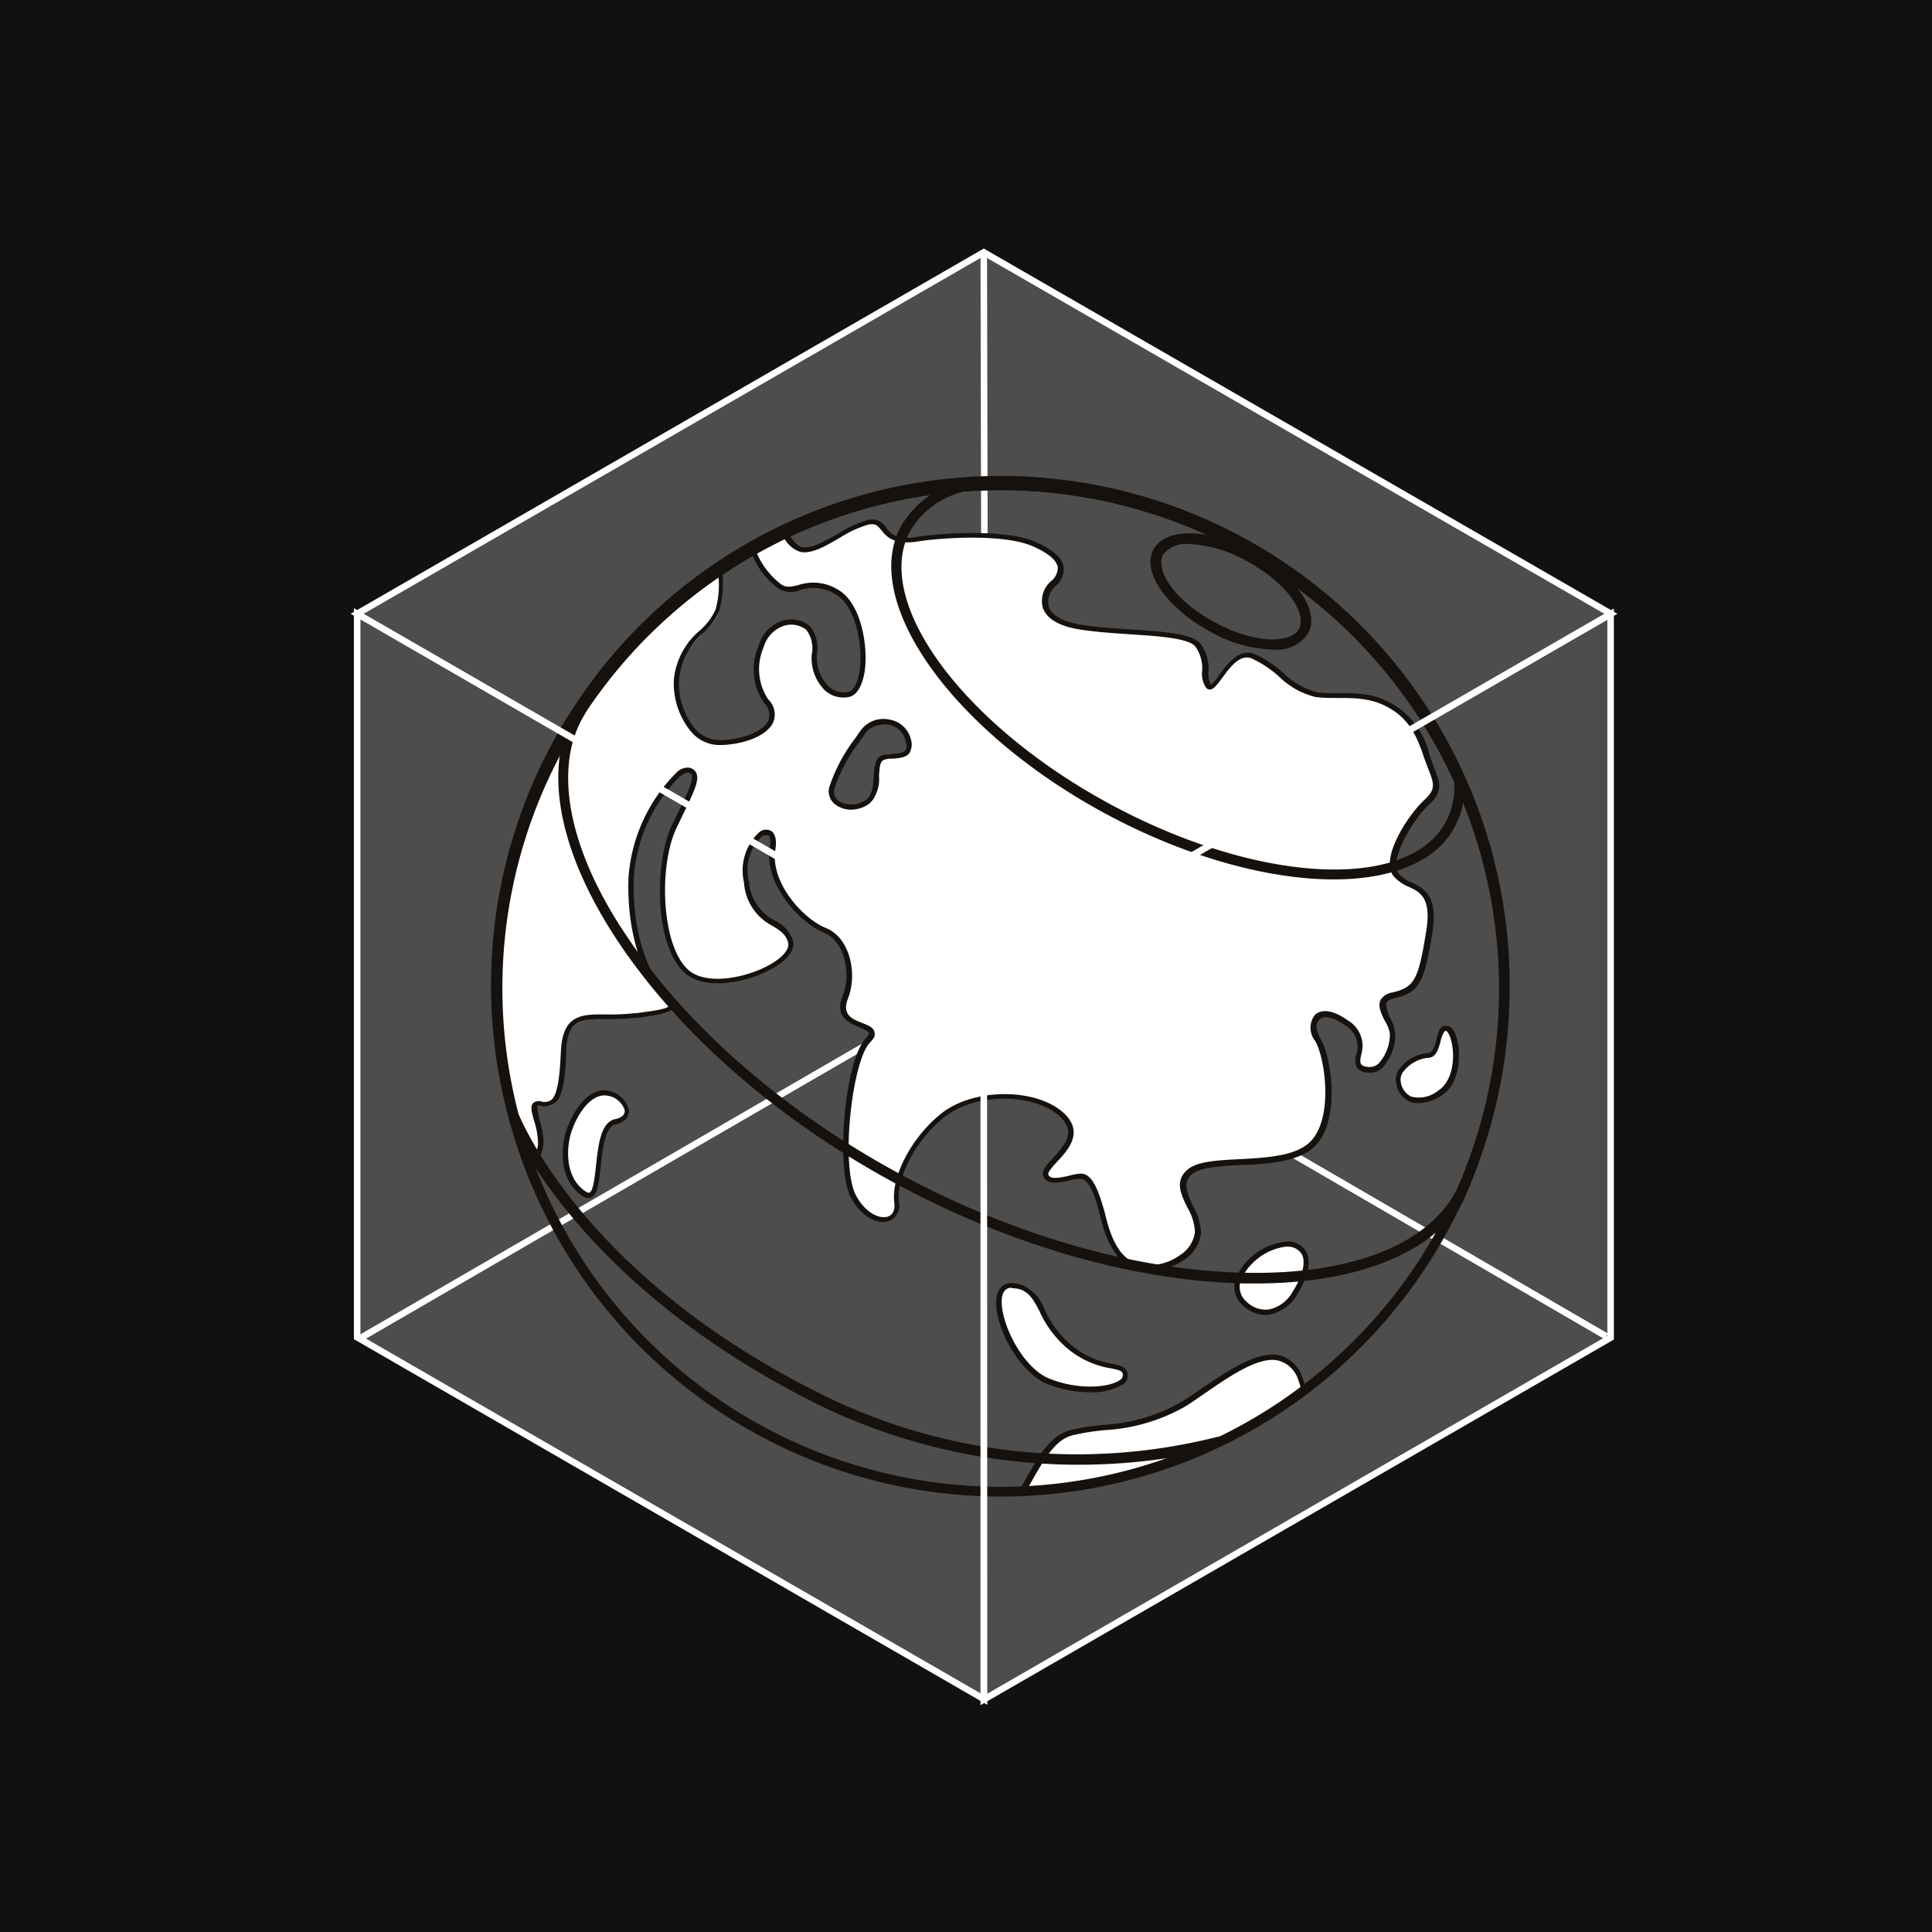 <svg xmlns="http://www.w3.org/2000/svg" viewBox="0 0 147.94 147.94"><g id="Ebene_2" data-name="Ebene 2"><g id="Ebene_2-2" data-name="Ebene 2"><rect width="147.94" height="147.94" style="fill:#111"/><g id="REGION"><polygon points="75.33 19.32 123.31 47.03 123.31 102.43 75.33 130.14 27.35 102.43 27.35 47.03 75.33 19.32" style="fill:#fff;opacity:0.25"/><path d="M27.45,102.55l48-27.82m0,0-.12-55.41m.15,55.41L123,102.33" style="fill:none;stroke:#fff;stroke-miterlimit:10;stroke-width:0.5px"/><path d="M107,67.08c-1-1.2,1.06-4.4,2.32-5.56s.64-1.69,0-3.59-1.37-3.17-3.16-4-3.59-.42-5.28-.63S97.69,51,96,50.33s-2.85,2.85-3.38,2.32.11-2.11-.84-3.18-5.7-.83-9-1.36-3.06-2.32-2.11-3.27,1-2-1.41-3.06-7.39-.65-8.94-.41c-3.06.49-2.21-1.6-3.8-1.28s-3.8,2.43-5.17,2.11c-.49-.11-.86-.66-1.19-1.23-.83.4-1.63.82-2.42,1.27a6,6,0,0,0,1.81,2.6c1.27,1.16,2.11-.74,4.54.58s2.64,7.55,1,7.87-2.74-1.48-2.64-3.07-.31-2.64-2.21-2.42-3.07,4.11-1.48,6S57.46,57,55.14,57s-3.43-3-3.28-4.82c.26-3,2.54-3.63,3.17-5.31a8.09,8.09,0,0,0,.21-3.06A38.55,38.55,0,0,0,40.68,89.45a3.05,3.05,0,0,0,.84-1.74c0-1.64-1.16-3.28,0-3.06s1.58-.43,1.74-4,2.38-2.32,5.5-2.74,3.33-.43,1.88-2.09-2.35-5-2.2-8.56c.17-4,3.32-8.36,4.38-8.15s.24,1.56-1.07,4.3c-1.44,3-1.27,9.4,1,11.2s8.36-.61,7.83-2.4-2.85-1.06-3.38-4.58,2.43-5.14,2-2.5,2.21,5.49,4,6.23,2.23,3.38,1.56,5.1c-1,2.69,3.19,1.76,1.71,3.35s-2.32,9.82-1.05,12,3.48,2.11,3.25.31,1.18-4.75,3.5-6.63,7.08-2,9.19,0-1.69,3.78-1.27,4.63,2.33-.21,3,.1,1,1.59,1.37,2.85S85.39,96.51,87,97c2.07.64,4.63-.87,4.74-2.55s-2.11-3.38-.64-4.65,6.55-.21,9-1.8,1.69-7,.84-8.34,0-2.85,2.22-1.26-.33,3.34,1.58,3.59c1.28.16,1.91-1.69,1.91-2.75s-1.69-2.53.1-3,2.11-1,2.75-4.85S107.93,68.28,107,67.08Zm-39.12-9c-1.11.17-.17,2.55-1.28,3.4s-3.24.36-2.72-1.19a14.25,14.25,0,0,1,2.3-4.08,2,2,0,0,1,3.48.51C70,58.15,69,57.9,67.86,58.07Z" style="fill:#fff"/><path d="M88,97.26a3.6,3.6,0,0,1-1.09-.16c-1.81-.55-2.4-2.93-2.69-4.07-.14-.59-.59-2.38-1.26-2.72a2.34,2.34,0,0,0-1.1.09c-.76.17-1.63.35-1.95-.28-.21-.43.2-.88.72-1.44,1-1.11,1.72-2,.59-3.13-2-1.9-6.56-1.89-8.92,0S68.63,90.4,68.83,92a1.26,1.26,0,0,1-.78,1.5c-.78.27-2-.23-2.85-1.7-1.26-2.19-.52-10.57,1.08-12.27.26-.28.27-.41.26-.46s-.38-.27-.68-.39c-.79-.31-2-.78-1.33-2.43s.17-4.18-1.45-4.84c-1.93-.8-4.56-3.77-4.13-6.45.1-.63,0-1-.16-1s-.35,0-.44.08a3.55,3.55,0,0,0-1,3.46,3.66,3.66,0,0,0,2,3A2.58,2.58,0,0,1,60.71,72c.18.6-.22,1.27-1.13,1.89-1.76,1.21-5.28,2.06-7,.73-2.49-1.93-2.51-8.55-1.12-11.45l.44-.9c.72-1.48,1.25-2.56,1.06-2.94,0-.05-.08-.13-.29-.17,0,0-.22,0-.59.28a12.07,12.07,0,0,0-3.54,7.68c-.15,3.46.7,6.76,2.15,8.41.71.82,1,1.24.89,1.61s-.88.55-2.78.8l-.11,0a16.56,16.56,0,0,1-2.26.1c-1.91,0-3,0-3.07,2.45s-.35,3.59-.89,4a1.32,1.32,0,0,1-1.09.18c-.17,0-.23,0-.25,0s.06.59.16,1a6.78,6.78,0,0,1,.33,1.9,3.17,3.17,0,0,1-.89,1.87l-.22.25-.12-.31A38.76,38.76,0,0,1,55,43.51l.29-.2,0,.35a7.89,7.89,0,0,1-.22,3.14,5.13,5.13,0,0,1-1.28,1.73A5.25,5.25,0,0,0,52,52.06a5.4,5.4,0,0,0,1.23,3.75,2.47,2.47,0,0,0,1.85.86c1.5,0,3.31-.56,3.75-1.49a1.24,1.24,0,0,0-.32-1.35,4.51,4.51,0,0,1-.4-4.43,2.75,2.75,0,0,1,2-1.92,2.24,2.24,0,0,1,1.89.45,2.66,2.66,0,0,1,.55,2.2,3.12,3.12,0,0,0,.91,2.43,1.7,1.7,0,0,0,1.49.42c.4-.08.72-.66.86-1.55.3-1.9-.27-5.08-1.86-5.94a3.23,3.23,0,0,0-2.7-.3,1.76,1.76,0,0,1-1.88-.31,6,6,0,0,1-1.88-2.7l0-.15.14-.08c.86-.49,1.65-.9,2.43-1.27l.17-.08.09.16c.31.53.66,1,1.06,1.13.71.17,1.76-.45,2.77-1a8.48,8.48,0,0,1,2.32-1.07,1.22,1.22,0,0,1,1.38.58c.36.45.78,1,2.43.7,1.19-.19,6.54-.71,9.06.42,1.28.58,2,1.19,2.1,1.87a1.74,1.74,0,0,1-.64,1.52,1.6,1.6,0,0,0-.5,1.53c.16.48.72,1.11,2.5,1.4,1.16.19,2.51.28,3.81.36,2.48.17,4.62.31,5.29,1.06a3.24,3.24,0,0,1,.64,2.18,1.64,1.64,0,0,0,.19,1,3.55,3.55,0,0,0,.61-.73c.65-.88,1.53-2.08,2.7-1.64a8.42,8.42,0,0,1,2.21,1.45,5.87,5.87,0,0,0,2.6,1.49c1.66.21,3.49-.22,5.34.66a6.06,6.06,0,0,1,3.27,4.13c.13.37.25.69.36,1,.46,1.16.71,1.8-.41,2.82s-3.13,4.24-2.3,5.28a2.75,2.75,0,0,0,1,.69c1,.48,2,1,1.57,3.84-.62,3.72-.93,4.56-2.89,5-.34.08-.56.2-.63.36s.08.73.29,1.17a3.15,3.15,0,0,1,.39,1.23,3.74,3.74,0,0,1-1,2.58,1.32,1.32,0,0,1-1.12.36,1.11,1.11,0,0,1-.81-.37,1.29,1.29,0,0,1-.06-1,1.87,1.87,0,0,0-.81-2.22c-.9-.64-1.65-.82-2-.48s-.27.9.08,1.48c.86,1.38,1.69,6.92-.9,8.61-1.32.86-3.39,1-5.21,1.06-1.59.09-3.1.16-3.75.72s-.44,1.32.09,2.41a4.48,4.48,0,0,1,.62,2.1,2.89,2.89,0,0,1-1.37,2.08A4.5,4.5,0,0,1,88,97.26Zm-5.28-7.39a.93.93,0,0,1,.42.08c.58.29,1,1.21,1.48,3,.26,1.07.82,3.3,2.41,3.79a3.92,3.92,0,0,0,3.28-.6,2.48,2.48,0,0,0,1.19-1.78,4,4,0,0,0-.58-1.9c-.48-1-1-2,0-2.89.75-.64,2.25-.72,4-.81s3.78-.19,5-1c2.35-1.53,1.56-6.8.78-8.06a1.61,1.61,0,0,1,0-2c.25-.23,1-.65,2.53.45a2.26,2.26,0,0,1,1,2.62c-.06.31-.11.58,0,.72s.25.18.53.21a1,1,0,0,0,.8-.26,3.37,3.37,0,0,0,.87-2.28A2.82,2.82,0,0,0,106,78.1c-.25-.53-.5-1.08-.29-1.52a1.23,1.23,0,0,1,.9-.58c1.68-.4,2-.92,2.6-4.7.42-2.52-.45-3-1.36-3.4a3.22,3.22,0,0,1-1.14-.81c-1.09-1.38,1.18-4.76,2.35-5.83.91-.83.75-1.25.31-2.38-.11-.29-.24-.61-.37-1-.61-1.84-1.31-3.07-3.06-3.89s-3.5-.4-5.22-.62a6.07,6.07,0,0,1-2.8-1.58,8.26,8.26,0,0,0-2.1-1.38c-.88-.33-1.63.68-2.23,1.5-.39.52-.64.86-.93.89a.36.36,0,0,1-.29-.12,1.87,1.87,0,0,1-.32-1.27,2.88,2.88,0,0,0-.53-1.92c-.56-.63-2.82-.78-5-.92-1.32-.09-2.67-.18-3.85-.37-2-.32-2.63-1.09-2.82-1.67a2,2,0,0,1,.6-2A1.36,1.36,0,0,0,81,43.43c-.1-.54-.73-1.07-1.87-1.58-2.21-1-7-.68-8.83-.39s-2.42-.36-2.8-.85c-.28-.34-.44-.55-1-.44a8.46,8.46,0,0,0-2.18,1c-1.13.66-2.2,1.29-3.07,1.08A2.22,2.22,0,0,1,60,41.12c-.67.33-1.36.69-2.1,1.11a6.06,6.06,0,0,0,1.71,2.35c.51.47.91.37,1.52.22a3.6,3.6,0,0,1,3,.33c1.82,1,2.38,4.39,2.07,6.36C66,52.6,65.58,53.26,65,53.37a2.1,2.1,0,0,1-1.84-.51,3.48,3.48,0,0,1-1-2.76,2.31,2.31,0,0,0-.43-1.88,1.87,1.87,0,0,0-1.56-.34,2.39,2.39,0,0,0-1.69,1.67,4.19,4.19,0,0,0,.34,4,1.6,1.6,0,0,1,.38,1.78c-.53,1.12-2.52,1.72-4.12,1.72a2.84,2.84,0,0,1-2.14-1,5.81,5.81,0,0,1-1.34-4,5.61,5.61,0,0,1,2-3.78,4.68,4.68,0,0,0,1.19-1.59A6.88,6.88,0,0,0,55,44,38.4,38.4,0,0,0,40.63,88.93a2.34,2.34,0,0,0,.57-1.34,6,6,0,0,0-.31-1.79c-.17-.62-.3-1.07-.07-1.33a.67.67,0,0,1,.62-.13.92.92,0,0,0,.77-.11c.42-.34.64-1.41.74-3.72.13-2.85,1.6-2.85,3.48-2.83a17.11,17.11,0,0,0,2.19-.1l.12,0c1.37-.18,2.36-.32,2.45-.54s-.47-.8-.82-1.2c-1.51-1.73-2.39-5.14-2.24-8.7a12.62,12.62,0,0,1,3.69-8,1.2,1.2,0,0,1,.92-.36.77.77,0,0,1,.57.39c.28.56-.2,1.53-1.06,3.3l-.43.89c-1.44,3-1.17,9.29,1,11,1.56,1.2,4.91.37,6.53-.74.74-.5,1.1-1,1-1.45-.19-.65-.63-.92-1.19-1.27a4,4,0,0,1-2.19-3.33,4,4,0,0,1,1.19-3.86.8.8,0,0,1,.89-.08c.23.15.47.53.32,1.44-.39,2.49,2.08,5.27,3.89,6s2.42,3.47,1.68,5.37c-.5,1.27.31,1.59,1.1,1.9.45.18.84.33.92.68s-.06.5-.36.83c-1.36,1.45-2.29,9.58-1,11.79.72,1.26,1.76,1.72,2.38,1.52.39-.13.57-.52.5-1.07-.25-2,1.32-5,3.58-6.81,2.49-2,7.35-2,9.45,0,1.5,1.45.26,2.8-.57,3.69-.35.38-.75.81-.66,1,.18.36.88.21,1.51.08A4.87,4.87,0,0,1,82.68,89.87ZM65.17,62A2,2,0,0,1,64,61.63a1.26,1.26,0,0,1-.44-1.53,12.67,12.67,0,0,1,1.93-3.57c.12-.18.25-.37.39-.56a2.15,2.15,0,0,1,2.22-.87,2,2,0,0,1,1.63,1.45,1.32,1.32,0,0,1-.09,1.11c-.26.35-.73.39-1.27.43-.19,0-.39,0-.59.07h0c-.38.05-.43.52-.47,1.27a2.7,2.7,0,0,1-.72,2.09A2.4,2.4,0,0,1,65.17,62Zm2.49-6.51a1.72,1.72,0,0,0-1.45.74l-.39.56a12.19,12.19,0,0,0-1.88,3.47.89.89,0,0,0,.29,1.08,1.93,1.93,0,0,0,2.11-.11c.48-.37.52-1.09.56-1.79s.1-1.54.81-1.65h0c.22,0,.43,0,.62-.07.45,0,.84-.07,1-.27s.11-.4,0-.78A1.6,1.6,0,0,0,68,55.49,2,2,0,0,0,67.66,55.46Z" style="fill:#16110d"/><path d="M43.74,86.53c-.5,1.35-.64,3.82,1,5s.53-5.07,2.43-5.49.4-2.35-.95-2.22S44.12,85.51,43.74,86.53Z" style="fill:#fff"/><path d="M45.05,91.74a.9.9,0,0,1-.49-.18c-1.79-1.23-1.65-3.79-1.12-5.21l.19.07-.19-.07c.24-.63,1.13-2.7,2.7-2.86a2,2,0,0,1,2,1.45c.05.27,0,.93-1,1.16-.81.18-1,1.85-1.14,3.19s-.23,2.17-.73,2.4A.46.46,0,0,1,45.05,91.74Zm1.24-7.86h-.11c-1.07.11-1.92,1.41-2.36,2.6h0c-.47,1.25-.62,3.65,1,4.74.1.07.23.14.32.1.29-.14.4-1.17.5-2.08.17-1.55.36-3.3,1.45-3.54.38-.08.81-.27.74-.71A1.65,1.65,0,0,0,46.29,83.88Z" style="fill:#16110d"/><path d="M90.37,107.81c-3.15,1.79-5.84,1.39-8.25,2-1.66.43-2.51,2.36-3.81,4.55a38.37,38.37,0,0,0,21.61-7.65,4.58,4.58,0,0,0-.27-1C98.07,101.68,93.53,106,90.37,107.81Z" style="fill:#fff"/><path d="M77.84,114.46l.19-.31c.2-.34.39-.67.57-1,1-1.75,1.87-3.26,3.36-3.64a17.73,17.73,0,0,1,2.49-.4,13.51,13.51,0,0,0,5.71-1.59h0c.63-.36,1.31-.81,2-1.3,2.12-1.42,4.32-2.9,6-2.39a2.63,2.63,0,0,1,1.58,1.68,4.45,4.45,0,0,1,.27,1.06l0,.12-.09.07a38.48,38.48,0,0,1-21.72,7.69Zm19.61-10.33c-1.43,0-3.33,1.28-5,2.43-.72.49-1.41,1-2,1.31h0a14,14,0,0,1-5.86,1.64,18.29,18.29,0,0,0-2.44.39c-1.32.33-2.11,1.71-3.11,3.45-.12.23-.25.45-.39.68a38.06,38.06,0,0,0,21-7.52,4.42,4.42,0,0,0-.24-.85A2.18,2.18,0,0,0,98,104.22,1.85,1.85,0,0,0,97.45,104.13Z" style="fill:#16110d"/><path d="M78.31,98.7c-3.46-1.26-1.11,5.92,2,7.19,2.76,1.12,6,.59,5.92-.47s-1.8-.18-4.21-2.08S80,99.31,78.31,98.7Z" style="fill:#fff"/><path d="M83.49,106.61a9,9,0,0,1-3.31-.64c-2.42-1-4.44-5.24-3.77-7,.16-.41.61-1,1.86-.57A3.3,3.3,0,0,1,80,100.29a7.49,7.49,0,0,0,2.13,2.78,6.36,6.36,0,0,0,3,1.35c.65.13,1.17.24,1.23.87A.8.8,0,0,1,86,106,4.51,4.51,0,0,1,83.49,106.61Zm-6-8a.66.66,0,0,0-.69.46c-.54,1.41,1.24,5.56,3.54,6.49s4.66.67,5.42.11a.44.44,0,0,0,.22-.38c0-.3-.21-.37-.91-.51a6.91,6.91,0,0,1-3.22-1.43,8,8,0,0,1-2.24-2.92c-.41-.79-.73-1.42-1.47-1.69h0A1.85,1.85,0,0,0,77.48,98.65Z" style="fill:#16110d"/><path d="M95.45,100c-2-1.8,1.47-4.77,3.3-4.59s1.64,2,.53,3.73S96.59,101,95.45,100Z" style="fill:#fff"/><path d="M96.9,100.69a2.57,2.57,0,0,1-1.69-.69h0a1.89,1.89,0,0,1-.48-2.33,4.72,4.72,0,0,1,3.93-2.61,1.59,1.59,0,0,1,1.39.84c.36.74.1,1.91-.71,3.2a3.12,3.12,0,0,1-2.13,1.57A1.56,1.56,0,0,1,96.9,100.69Zm1.56-5.23a4.43,4.43,0,0,0-3.36,2.37,1.5,1.5,0,0,0,.38,1.87h0a2.05,2.05,0,0,0,1.68.57A2.71,2.71,0,0,0,99,98.88c.73-1.15,1-2.2.7-2.81a1.23,1.23,0,0,0-1.07-.61Z" style="fill:#16110d"/><path d="M107.17,83c-.23-1.06,1.36-2,2.2-2,1.12,0,.7-2.2,1.5-2.11s1.3,3.79-.52,5C108.88,84.74,107.53,84.58,107.17,83Z" style="fill:#fff"/><path d="M108.57,84.47a1.59,1.59,0,0,1-.66-.13,1.8,1.8,0,0,1-1-1.41,1.36,1.36,0,0,1,.32-1.17,3.09,3.09,0,0,1,2.06-1.12c.42,0,.55-.43.71-1.07s.28-1.1.82-1c.34,0,.61.42.77,1.1.28,1.16.19,3.33-1.2,4.22A3.41,3.41,0,0,1,108.57,84.47Zm-1.31-1.63a1.47,1.47,0,0,0,.8,1.13,2.34,2.34,0,0,0,2.07-.46c1.16-.74,1.3-2.66,1-3.79-.13-.56-.33-.78-.42-.79s-.27.27-.39.74S110,81,109.26,81a2.72,2.72,0,0,0-1.75,1,1,1,0,0,0-.25.83Z" style="fill:#16110d"/><path d="M102.12,67.34c-5,0-11.36-1.72-17.59-5.1C72.84,55.89,65.86,46,69,40.28a7.42,7.42,0,0,1,4.57-3.42h.09c1.11-.09,2.09-.13,3-.13A39.06,39.06,0,0,1,112.13,59.6l0,.07v.08a6.5,6.5,0,0,1-.74,3.57h0C110,66,106.54,67.34,102.12,67.34ZM73.76,37.65a6.56,6.56,0,0,0-4.06,3C66.79,46,73.61,55.39,84.92,61.53s22.88,6.77,25.79,1.41h0a5.86,5.86,0,0,0,.65-3.07A38.24,38.24,0,0,0,76.64,37.53C75.77,37.53,74.83,37.57,73.76,37.65Z" style="fill:#16110d"/><path d="M96.15,98.28h-.71c-8.51-.15-18.1-2.9-27-7.73S52.06,79.18,47.37,72.16c-4.55-6.8-5.81-13.19-3.46-17.52l.44-.77a39,39,0,0,1,67.82,37.81l-.19.42,0,0C109.51,96,103.82,98.28,96.15,98.28ZM76.64,37.53A38.16,38.16,0,0,0,45,54.3l-.42.73c-2.2,4-1,10.14,3.43,16.68,4.62,6.92,12,13.35,20.78,18.12s18.25,7.49,26.64,7.63c7.94.15,13.77-2.1,16-6.15l.1-.18a38.17,38.17,0,0,0-34.89-53.6Z" style="fill:#16110d"/><path d="M115.6,75.69a39,39,0,1,0-76.67,9.85h0v0a39,39,0,0,0,54.68,25.17h0A39,39,0,0,0,115.6,75.69ZM93,47.64c-3.12-1.69-4.55-4-3.94-5.16a2.21,2.21,0,0,1,2-.82A9.74,9.74,0,0,1,95.52,43c3.12,1.7,4.56,4,3.94,5.17h0C98.85,49.27,96.1,49.34,93,47.64ZM76.64,113.85A38.22,38.22,0,0,1,41,89.41c2.91,4.48,9.27,12,21.74,18.19a45.53,45.53,0,0,0,26.59,4.06A38,38,0,0,1,76.64,113.85ZM93.32,110a43.91,43.91,0,0,1-30.2-3.13c-18-8.85-23-20.63-23.41-21.55A38.16,38.16,0,0,1,92.58,41c-2-.4-3.64-.05-4.25,1.07-.93,1.71,1,4.46,4.27,6.26a10.49,10.49,0,0,0,4.82,1.41,2.92,2.92,0,0,0,2.75-1.24h0c.52-1,.16-2.22-.83-3.48a38.14,38.14,0,0,1-6,65Z" style="fill:#16110d"/><path d="M75.33,19.32,27.35,47l48,27.7,48-27.7Zm48,27.71-48,27.7v55.41l48-27.71Zm-48,27.7L27.35,47v55.4l48,27.71Z" style="fill:none;stroke:#fff;stroke-miterlimit:10;stroke-width:0.5px"/></g></g></g></svg>